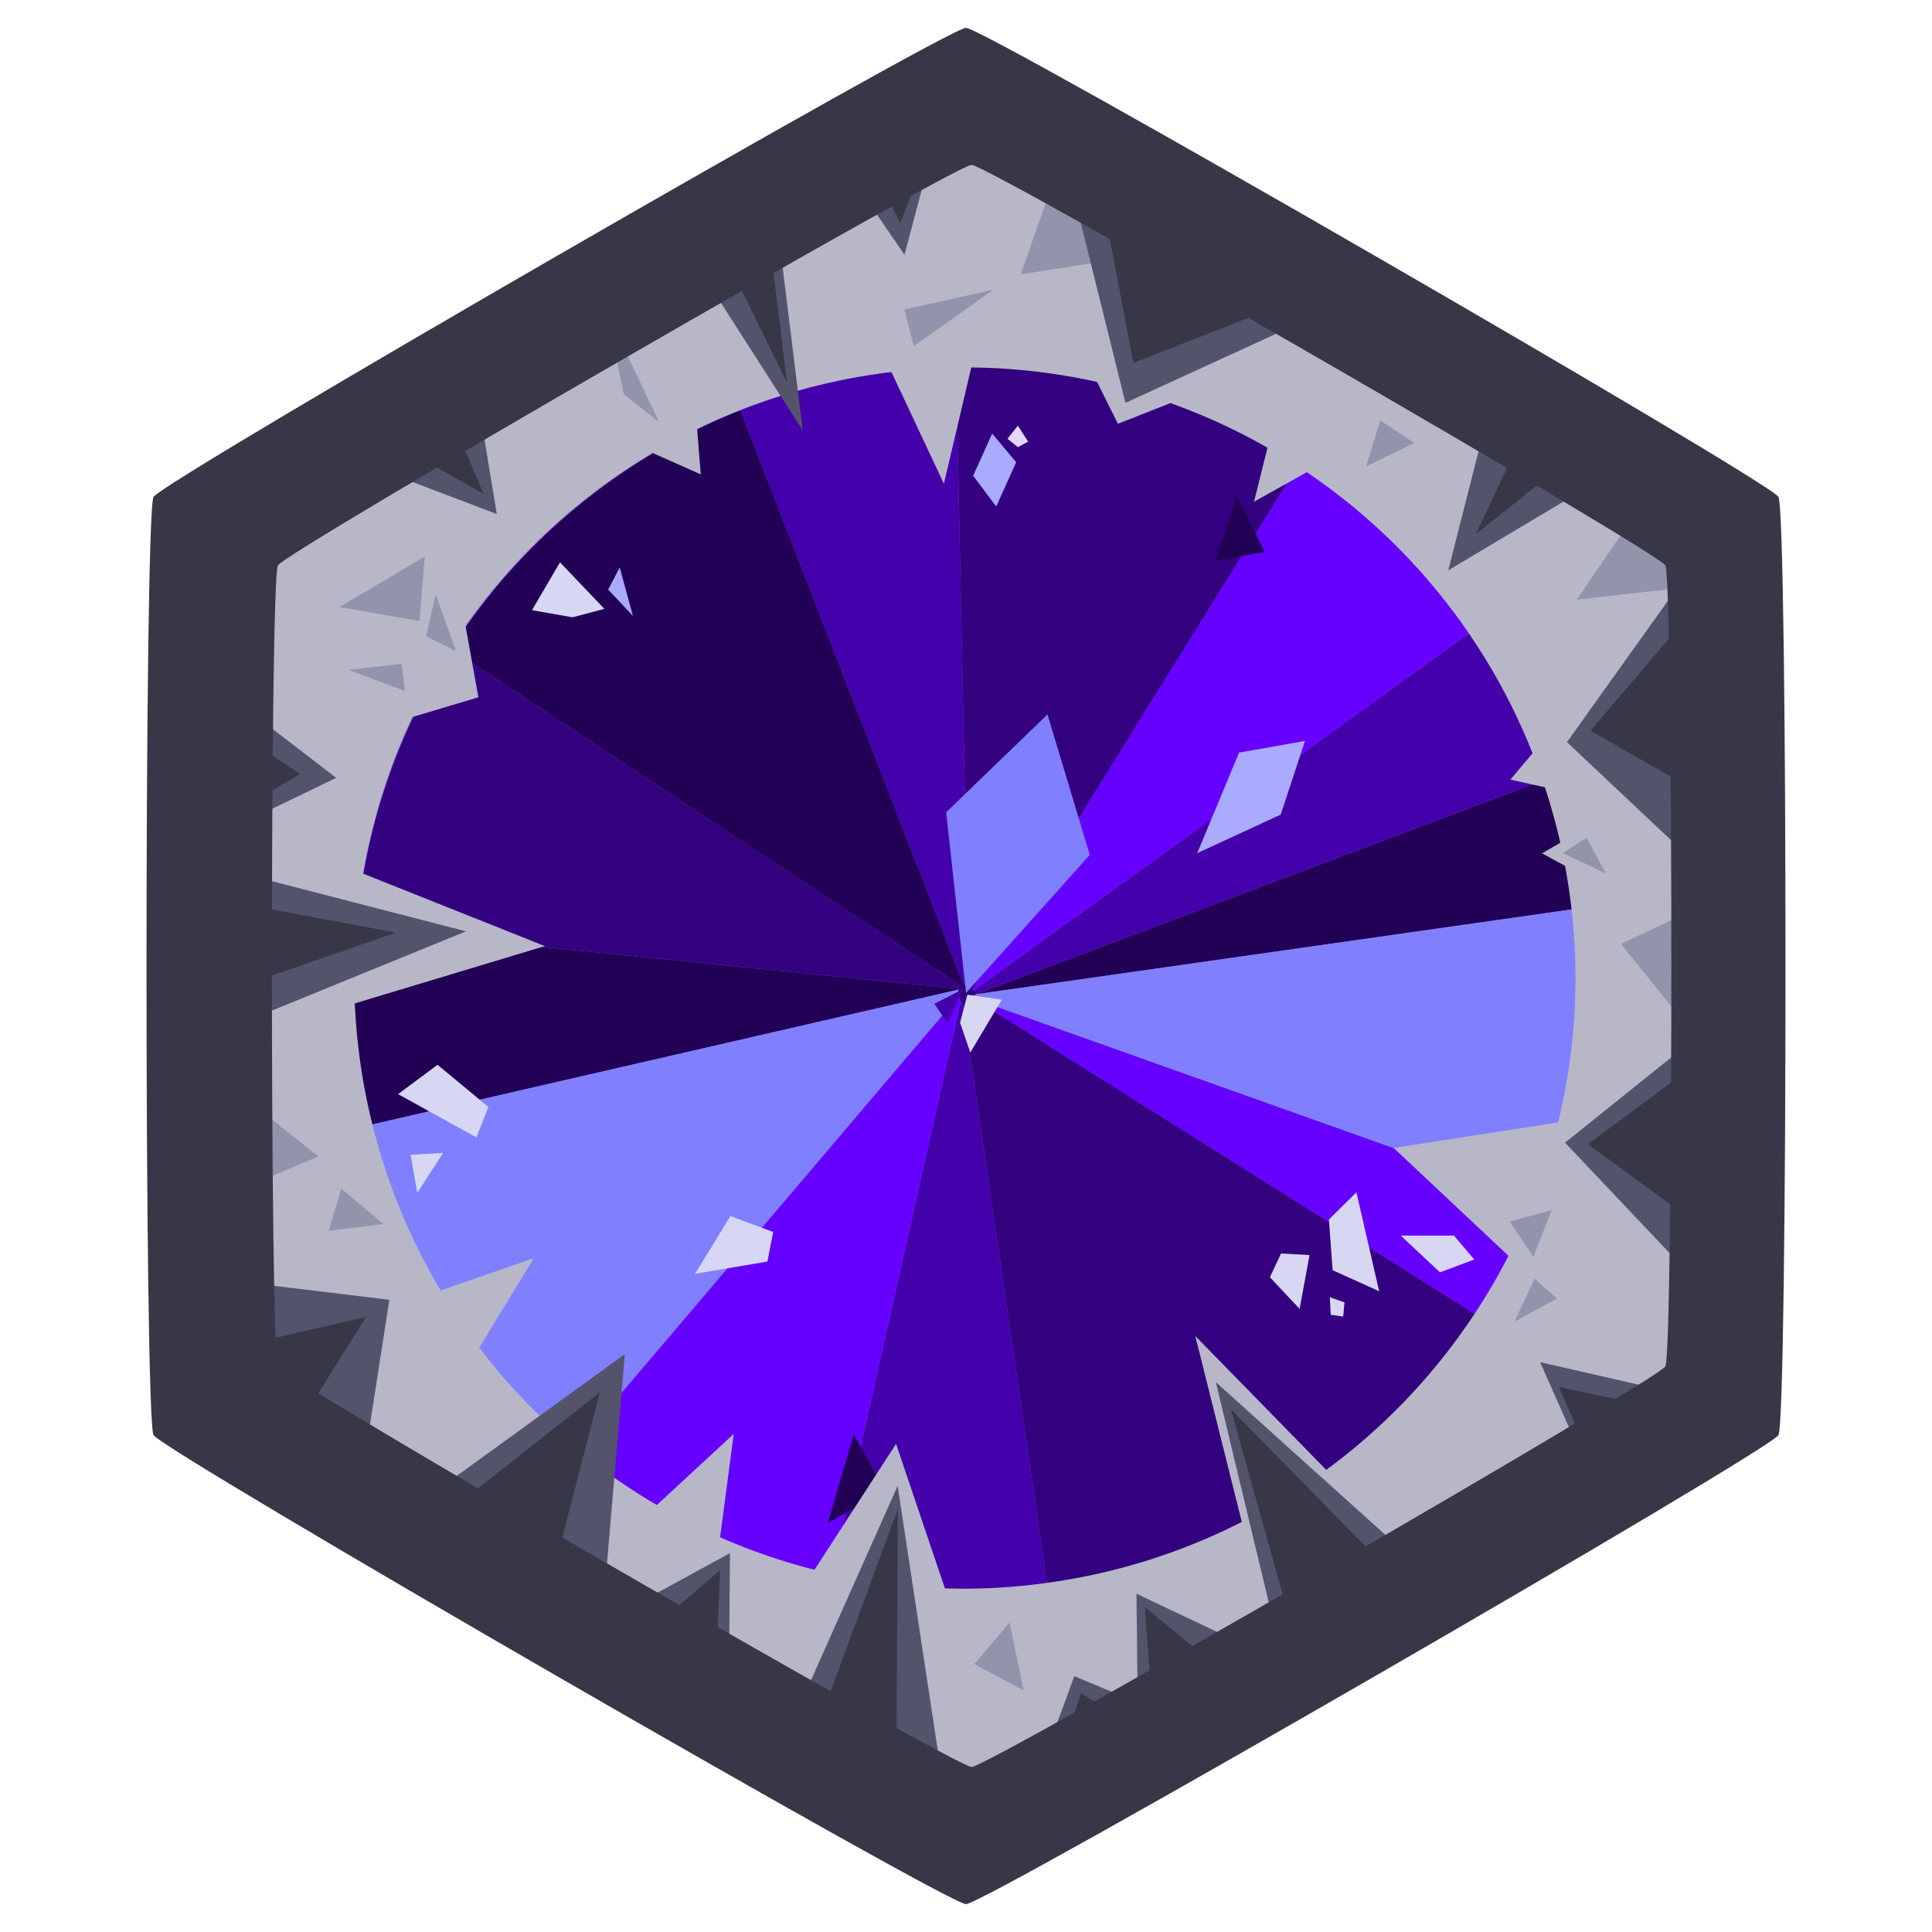 <?xml version="1.0" encoding="UTF-8" standalone="no"?>
<!-- Created with Inkscape (http://www.inkscape.org/) -->

<svg
   width="48"
   height="48"
   viewBox="0 0 54.61 54.61"
   version="1.1"
   id="svg5"
   sodipodi:docname="amethyst-moon-logo.svg"
   inkscape:version="1.1.2 (0a00cf5339, 2022-02-04)"
   inkscape:export-filename="/home/sebi/Desktop/College/amethyst/extensions/amethyst-moon/amethyst-moon-logo.png"
   inkscape:export-xdpi="256"
   inkscape:export-ydpi="256"
   xmlns:inkscape="http://www.inkscape.org/namespaces/inkscape"
   xmlns:sodipodi="http://sodipodi.sourceforge.net/DTD/sodipodi-0.dtd"
   xmlns="http://www.w3.org/2000/svg"
   xmlns:svg="http://www.w3.org/2000/svg">
  <sodipodi:namedview
     id="namedview7"
     pagecolor="#ffffff"
     bordercolor="#666666"
     borderopacity="1.0"
     inkscape:pageshadow="2"
     inkscape:pageopacity="0.0"
     inkscape:pagecheckerboard="0"
     inkscape:document-units="mm"
     showgrid="false"
     inkscape:zoom="16"
     inkscape:cx="24.4375"
     inkscape:cy="25.125"
     inkscape:window-width="1920"
     inkscape:window-height="1012"
     inkscape:window-x="0"
     inkscape:window-y="0"
     inkscape:window-maximized="1"
     inkscape:current-layer="layer1"
     inkscape:snap-grids="false"
     inkscape:snap-to-guides="false"
     showguides="true"
     inkscape:guide-bbox="true"
     inkscape:snap-others="false"
     inkscape:object-nodes="false"
     inkscape:snap-nodes="false"
     inkscape:snap-global="false"
     units="px"
     scale-x="4.3" />
  <defs
     id="defs2">
    <inkscape:perspective
       sodipodi:type="inkscape:persp3d"
       inkscape:vp_x="0 : -583.94001 : 1"
       inkscape:vp_y="0 : 4300 : 0"
       inkscape:vp_z="903 : -583.94001 : 1"
       inkscape:persp3d-origin="451.5 : -796.79001 : 1"
       id="perspective22618" />
  </defs>
  <g
     inkscape:label="Layer 1"
     inkscape:groupmode="layer"
     id="layer1">
    <path
       sodipodi:type="star"
       style="opacity:1;fill:#b7b7c8;stroke:none"
       id="path22988"
       inkscape:flatsided="true"
       sodipodi:sides="6"
       sodipodi:cx="265.05231"
       sodipodi:cy="413.1008"
       sodipodi:r1="118.10733"
       sodipodi:r2="102.28395"
       sodipodi:arg1="0.52359878"
       sodipodi:arg2="1.0471976"
       inkscape:rounded="0.02"
       inkscape:randomized="0"
       transform="matrix(0.195,0,0,0.195,-24.284,-53.09)"
       d="m 367.336,472.154 c -1.181,2.046 -99.922,59.054 -102.284,59.054 -2.362,0 -101.103,-57.008 -102.284,-59.054 -1.181,-2.046 -1.181,-116.062 0,-118.107 1.181,-2.046 99.922,-59.054 102.284,-59.054 2.362,0 101.103,57.008 102.284,59.054 1.181,2.046 1.181,116.062 0,118.107 z" />
    <path
       style="fill:#53536c;stroke:none;stroke-width:0.153"
       d="M 44.691,41.121 43.534,38.503 46.674,39.221 Z"
       id="path28118" />
    <path
       style="fill:#53536c;stroke:none;stroke-width:0.153"
       d="m 11.429,13.537 2.613,0.992 -0.499,-3.031 z"
       id="path26147" />
    <path
       style="fill:#53536c;stroke:none;stroke-width:0.153"
       d="m 6.976,20.044 2.527,1.943 -2.51,1.213 z"
       id="path26507" />
    <circle
       style="fill:#8d5fd3;stroke:none;stroke-width:0.154"
       id="path18020"
       cx="27.205"
       cy="27.589"
       r="17.187" />
    <path
       id="path16233"
       style="fill:#6600ff;stroke:none;stroke-width:0.153"
       d="m 27.436,28.043 0.015,0.01 14.071,-10.146 a 17.26,17.26 0 0 0 -4.848,-4.735 l -9.204,14.815 v 0 z" />
    <path
       id="path17617"
       style="fill:#5a2ca0;stroke:none;stroke-width:0.153"
       d="m 27.413,28.081 0.038,-0.027 -0.015,-0.01 z" />
    <path
       id="path17615"
       style="fill:#220055;stroke:none;stroke-width:0.153"
       d="M 27.591,28.102 44.422,25.706 A 17.26,17.26 0 0 0 43.605,22.065 Z" />
    <path
       id="path17613"
       style="fill:#6600ff;stroke:none;stroke-width:0.153"
       d="m 27.516,28.224 14.163,8.914 a 17.26,17.26 0 0 0 1.691,-3.271 z" />
    <path
       id="path17611"
       style="fill:#8080ff;stroke:none;stroke-width:0.153"
       d="m 27.516,28.224 15.854,5.643 a 17.26,17.26 0 0 0 1.163,-6.221 17.26,17.26 0 0 0 -0.111,-1.94 l -16.831,2.396 -0.169,0.064 z" />
    <path
       id="path17609"
       style="fill:#4400aa;stroke:none;stroke-width:0.153"
       d="m 27.185,28.179 -3.666,16.31 a 17.26,17.26 0 0 0 3.755,0.417 17.26,17.26 0 0 0 2.318,-0.164 L 27.195,28.251 v 0 l -0.002,-0.012 v 0 z" />
    <path
       id="path17607"
       style="fill:#5a2ca0;stroke:none;stroke-width:0.153"
       d="m 27.182,28.16 0.003,0.019 0.004,-0.021 z" />
    <path
       id="path17605"
       style="fill:#5a2ca0;stroke:none;stroke-width:0.153"
       d="m 27.233,27.964 -0.012,0.053 0.043,-0.05 z" />
    <path
       id="path17603"
       style="fill:#5a2ca0;stroke:none;stroke-width:0.153"
       d="m 27.239,27.938 0.028,-0.006 -0.023,-0.015 z" />
    <path
       id="path17601"
       style="fill:#5a2ca0;stroke:none;stroke-width:0.153"
       d="m 27.16,27.956 0.073,0.007 0.006,-0.025 z" />
    <path
       id="path17599"
       style="fill:#5a2ca0;stroke:none;stroke-width:0.153"
       d="m 27.152,27.958 0.008,-0.002 -0.008,-8.19e-4 z" />
    <path
       id="path17597"
       style="fill:#5a2ca0;stroke:none;stroke-width:0.153"
       d="m 27.158,27.999 -0.006,-0.041 -0.043,0.01 z" />
    <path
       id="path17595"
       style="fill:#5a2ca0;stroke:none;stroke-width:0.153"
       d="m 27.209,28.031 0.012,-0.014 0.012,-0.053 -0.073,-0.007 -0.008,0.002 0.006,0.041 z" />
    <path
       id="path17593"
       style="fill:#5a2ca0;stroke:none;stroke-width:0.153"
       d="m 27.209,28.031 -0.051,-0.032 0.012,0.078 z" />
    <path
       id="path17591"
       style="fill:#5a2ca0;stroke:none;stroke-width:0.153"
       d="m 27.217,28.036 0.004,-0.019 -0.012,0.014 z" />
    <path
       id="path17589"
       style="fill:#5a2ca0;stroke:none;stroke-width:0.153"
       d="m 27.351,28.136 -0.003,-0.008 -0.015,0.011 z" />
    <path
       id="path17587"
       style="fill:#5a2ca0;stroke:none;stroke-width:0.153"
       d="m 27.371,28.133 -0.02,0.002 0.011,0.027 0.016,-0.025 z" />
    <path
       id="path17585"
       style="fill:#5a2ca0;stroke:none;stroke-width:0.153"
       d="m 27.371,28.133 0.007,0.004 0.003,-0.006 z" />
    <path
       id="path17583"
       style="fill:#5a2ca0;stroke:none;stroke-width:0.153"
       d="m 27.355,28.122 -0.007,0.005 0.003,0.008 0.02,-0.002 z" />
    <path
       id="path17581"
       style="fill:#5a2ca0;stroke:none;stroke-width:0.153"
       d="m 27.343,28.116 0.004,0.012 0.007,-0.005 z" />
    <path
       id="path17579"
       style="fill:#5a2ca0;stroke:none;stroke-width:0.153"
       d="m 27.286,27.969 -0.022,-0.002 -0.043,0.05 -0.004,0.019 0.127,0.08 z" />
    <path
       id="path17577"
       style="fill:#5a2ca0;stroke:none;stroke-width:0.153"
       d="m 27.279,27.949 -0.015,0.018 0.022,0.002 z" />
    <path
       id="path17575"
       style="fill:#5a2ca0;stroke:none;stroke-width:0.153"
       d="m 27.279,27.949 0.007,0.02 0.043,0.004 -0.045,-0.03 z" />
    <path
       id="path17573"
       style="fill:#5a2ca0;stroke:none;stroke-width:0.153"
       d="m 27.274,27.936 -0.007,-0.005 -0.028,0.006 -0.006,0.025 0.031,0.003 0.015,-0.018 z" />
    <path
       id="path17571"
       style="fill:#5a2ca0;stroke:none;stroke-width:0.153"
       d="m 27.274,27.936 0.005,0.013 0.005,-0.006 z" />
    <path
       id="path17569"
       style="fill:#5a2ca0;stroke:none;stroke-width:0.153"
       d="m 27.271,27.93 -0.005,0.002 0.007,0.005 z" />
    <path
       id="path17567"
       style="fill:#5a2ca0;stroke:none;stroke-width:0.153"
       d="m 27.271,27.93 0.002,0.006 0.01,0.006 0.016,-0.019 z" />
    <path
       id="path17565"
       style="fill:#5a2ca0;stroke:none;stroke-width:0.153"
       d="m 27.252,27.88 -0.008,0.037 0.023,0.015 0.005,-0.002 z" />
    <path
       id="path17563"
       style="fill:#220055;stroke:none;stroke-width:0.153"
       d="m 12.748,18.345 14.496,9.571 0.008,-0.037 -6.325,-16.282 a 17.26,17.26 0 0 0 -8.179,6.747 z" />
    <path
       id="path17561"
       style="fill:#330080;stroke:none;stroke-width:0.153"
       d="m 10.076,26.238 17.076,1.717 v 0 l 0.008,8.19e-4 0.079,-0.018 0.005,-0.022 -14.496,-9.571 a 17.26,17.26 0 0 0 -2.672,7.893 z" />
    <path
       id="path17559"
       style="fill:#220055;stroke:none;stroke-width:0.153"
       d="m 10.526,31.782 16.583,-3.814 v 0 l 0.043,-0.01 -2.69e-4,-0.002 -17.076,-1.717 a 17.26,17.26 0 0 0 -0.062,1.408 17.26,17.26 0 0 0 0.512,4.136 z" />
    <path
       id="path17557"
       style="fill:#8080ff;stroke:none;stroke-width:0.153"
       d="m 27.154,28.095 0.016,-0.018 -0.012,-0.078 -0.049,-0.031 -16.583,3.814 a 17.26,17.26 0 0 0 5.73,9.137 z" />
    <path
       id="path17555"
       style="fill:#5a2ca0;stroke:none;stroke-width:0.153"
       d="m 27.173,28.102 -0.004,-0.025 -0.016,0.018 z" />
    <path
       id="path17553"
       style="fill:#6600ff;stroke:none;stroke-width:0.153"
       d="m 27.173,28.102 -0.019,-0.006 -10.899,12.824 a 17.26,17.26 0 0 0 7.263,3.57 l 3.666,-16.31 -0.003,-0.019 v 0 z" />
    <path
       style="fill:#53536c;stroke:none;stroke-width:0.153"
       d="m 11.729,42.573 5.934,-4.299 -0.632,7.387 z"
       id="path26622" />
    <path
       id="path17551"
       style="fill:#5a2ca0;stroke:none;stroke-width:0.153"
       d="m 27.2,28.111 0.017,-0.076 -0.007,-0.005 -0.039,0.046 0.004,0.025 z" />
    <path
       id="path17549"
       style="fill:#5a2ca0;stroke:none;stroke-width:0.153"
       d="m 27.2,28.111 -0.026,-0.009 0.008,0.058 0.007,-0.002 z" />
    <path
       id="path17547"
       style="fill:#5a2ca0;stroke:none;stroke-width:0.153"
       d="m 27.291,28.144 0.041,-0.006 0.015,-0.011 -0.004,-0.012 -0.127,-0.08 -0.017,0.076 z" />
    <path
       id="path17545"
       style="fill:#5a2ca0;stroke:none;stroke-width:0.153"
       d="m 27.291,28.144 -0.092,-0.033 -0.011,0.047 z" />
    <path
       id="path17543"
       style="fill:#5a2ca0;stroke:none;stroke-width:0.153"
       d="m 27.314,28.152 0.019,-0.014 -0.041,0.006 z" />
    <path
       id="path17541"
       style="fill:#5a2ca0;stroke:none;stroke-width:0.153"
       d="m 27.314,28.152 -0.022,-0.007 -0.102,0.014 -0.004,0.021 0.009,0.06 z" />
    <path
       id="path17539"
       style="fill:#5a2ca0;stroke:none;stroke-width:0.153"
       d="m 27.358,28.168 0.003,-0.006 -0.011,-0.027 -0.019,0.002 -0.019,0.014 z" />
    <path
       id="path17537"
       style="fill:#5a2ca0;stroke:none;stroke-width:0.153"
       d="m 27.358,28.168 -0.045,-0.016 -0.12,0.087 0.002,0.012 0.146,-0.055 z" />
    <path
       id="path17535"
       style="fill:#5a2ca0;stroke:none;stroke-width:0.153"
       d="m 27.365,28.17 -0.003,-0.007 -0.003,0.006 z" />
    <path
       id="path17533"
       style="fill:#5a2ca0;stroke:none;stroke-width:0.153"
       d="m 27.37,28.185 0.017,-0.006 -0.023,-0.008 z" />
    <path
       id="path17531"
       style="fill:#5a2ca0;stroke:none;stroke-width:0.153"
       d="m 27.37,28.185 -0.006,-0.014 -0.006,-0.002 -0.017,0.027 z" />
    <path
       id="path17529"
       style="fill:#5a2ca0;stroke:none;stroke-width:0.153"
       d="m 27.392,28.18 -0.004,-0.002 -0.017,0.006 0.023,0.059 z" />
    <path
       id="path17525"
       style="fill:#5a2ca0;stroke:none;stroke-width:0.153"
       d="m 27.392,28.177 -0.004,0.002 0.004,0.002 z" />
    <path
       id="path17523"
       style="fill:#5a2ca0;stroke:none;stroke-width:0.153"
       d="m 27.392,28.177 v 0.003 l 0.124,0.044 -0.094,-0.059 z" />
    <path
       id="path17521"
       style="fill:#5a2ca0;stroke:none;stroke-width:0.153"
       d="m 27.391,28.145 -0.013,-0.008 -0.016,0.025 0.003,0.007 0.023,0.008 0.004,-0.002 z" />
    <path
       id="path17519"
       style="fill:#5a2ca0;stroke:none;stroke-width:0.153"
       d="m 27.391,28.145 0.001,0.031 0.03,-0.012 z" />
    <path
       id="path17517"
       style="fill:#5a2ca0;stroke:none;stroke-width:0.153"
       d="m 27.391,28.13 -0.009,0.002 -0.003,0.006 0.013,0.008 z" />
    <path
       id="path17515"
       style="fill:#5a2ca0;stroke:none;stroke-width:0.153"
       d="m 27.391,28.13 2.69e-4,0.016 0.031,0.02 0.169,-0.064 z" />
    <path
       id="path17513"
       style="fill:#5a2ca0;stroke:none;stroke-width:0.153"
       d="m 27.39,28.117 -0.009,0.015 0.009,-0.002 z" />
    <path
       id="path17511"
       style="fill:#4400aa;stroke:none;stroke-width:0.153"
       d="m 27.39,28.117 2.7e-4,0.013 0.2,-0.028 16.014,-6.037 A 17.26,17.26 0 0 0 41.522,17.908 L 27.451,28.053 v 0 l -0.038,0.027 z" />
    <path
       id="path17509"
       style="fill:#5a2ca0;stroke:none;stroke-width:0.153"
       d="m 27.39,28.097 -0.035,0.025 0.016,0.011 0.01,-0.002 0.009,-0.015 z" />
    <path
       id="path17507"
       style="fill:#5a2ca0;stroke:none;stroke-width:0.153"
       d="m 27.39,28.097 2.69e-4,0.019 0.022,-0.036 z" />
    <path
       id="path17505"
       style="fill:#5a2ca0;stroke:none;stroke-width:0.153"
       d="m 27.388,28.012 -0.059,-0.039 -0.043,-0.004 0.057,0.147 0.011,0.006 0.035,-0.025 z" />
    <path
       id="path17503"
       style="fill:#5a2ca0;stroke:none;stroke-width:0.153"
       d="m 27.388,28.012 0.002,0.085 0.023,-0.016 0.023,-0.037 z" />
    <path
       id="path17501"
       style="fill:#5a2ca0;stroke:none;stroke-width:0.153"
       d="m 27.388,27.979 -0.058,-0.006 0.059,0.039 z" />
    <path
       id="path17499"
       style="fill:#5a2ca0;stroke:none;stroke-width:0.153"
       d="m 27.388,27.979 5.4e-4,0.033 0.047,0.031 0.035,-0.056 z" />
    <path
       id="path17497"
       style="fill:#5a2ca0;stroke:none;stroke-width:0.153"
       d="m 27.386,27.904 -0.086,0.02 -0.016,0.019 0.045,0.03 0.058,0.006 z" />
    <path
       id="path17495"
       style="fill:#4400aa;stroke:none;stroke-width:0.153"
       d="m 27.025,10.396 a 17.26,17.26 0 0 0 -6.099,1.202 l 6.325,16.282 v 0 l 0.02,0.051 0.029,-0.006 v 0 l 0.086,-0.02 z" />
    <path
       id="path17493"
       style="fill:#330080;stroke:none;stroke-width:0.153"
       d="m 27.025,10.396 0.361,17.508 v 0 l 0.002,0.075 0.083,0.008 9.204,-14.815 a 17.26,17.26 0 0 0 -9.401,-2.786 17.26,17.26 0 0 0 -0.248,0.009 z" />
    <path
       id="path17527"
       style="fill:#330080;stroke:none;stroke-width:0.153"
       d="m 27.392,28.18 0.001,0.063 v 0 0 l -0.023,-0.059 -0.029,0.011 v 0 l -0.146,0.055 2.397,16.491 a 17.26,17.26 0 0 0 12.087,-7.604 L 27.516,28.224 Z" />
    <path
       style="fill:#b7b7c8;stroke:none;stroke-width:0.153"
       d="m 35.362,44.065 -1.576,-6.302 4.388,4.486 z"
       id="path23790" />
    <path
       style="fill:#53536c;stroke:none;stroke-width:0.153"
       d="m 36.186,46.641 -1.819,-7.573 5.911,5.325 z"
       id="path26737"
       sodipodi:nodetypes="cccc" />
    <path
       style="fill:#d7d7f4;stroke:none;stroke-width:0.153px;stroke-linecap:butt;stroke-linejoin:miter;stroke-opacity:1"
       d="m 19.647,36.005 0.998,-1.631 1.21,0.449 -0.163,0.836 z"
       id="path18135" />
    <path
       style="fill:#d7d7f4;stroke:none;stroke-width:0.161px;stroke-linecap:butt;stroke-linejoin:miter;stroke-opacity:1"
       d="m 38.983,36.498 -0.642,-2.796 -0.778,0.769 0.105,1.433 z"
       id="path18135-6" />
    <path
       style="fill:#d7d7f4;stroke:none;stroke-width:0.109px;stroke-linecap:butt;stroke-linejoin:miter;stroke-opacity:1"
       d="m 36.735,36.997 0.28,-1.521 -0.805,-0.045 -0.315,0.671 z"
       id="path18135-6-7"
       inkscape:transform-center-x="1.1150994"
       inkscape:transform-center-y="1.2088181" />
    <path
       style="fill:#330080;stroke-width:1.138"
       d="m 27.087,28.02 0.027,-0.158 0.158,-0.024 0.338,0.225 -0.199,0.229 -0.258,0.025 z"
       id="path2812" />
    <path
       style="fill:#4400aa;stroke:none;stroke-width:0.153px;stroke-linecap:butt;stroke-linejoin:miter;stroke-opacity:1"
       d="m 26.781,28.925 -0.369,-0.552 0.796,-0.408 z"
       id="path18526" />
    <path
       style="fill:#8080ff;stroke:none;stroke-width:0.153px;stroke-linecap:butt;stroke-linejoin:miter;stroke-opacity:1"
       d="m 26.744,22.96 0.563,5.107 3.497,-3.902 -1.196,-3.971 z"
       id="path18693" />
    <path
       style="fill:#d7d7f4;stroke:none;stroke-width:0.216px;stroke-linecap:butt;stroke-linejoin:miter;stroke-opacity:1"
       d="m 27.427,29.751 0.89,-1.494 -0.973,-0.141 -0.207,0.789 z"
       id="path18874" />
    <path
       style="fill:#d7d7f4;stroke:none;stroke-width:0.153px;stroke-linecap:butt;stroke-linejoin:miter;stroke-opacity:1"
       d="m 15.037,17.247 0.791,-1.353 1.255,1.315 -0.901,0.24 z"
       id="path19121" />
    <path
       style="fill:#aaaaff;stroke:none;stroke-width:0.153px;stroke-linecap:butt;stroke-linejoin:miter;stroke-opacity:1"
       d="m 17.517,16.039 0.374,1.372 -0.701,-0.746 z"
       id="path19255" />
    <path
       style="fill:#aaaaff;stroke:none;stroke-width:0.153px;stroke-linecap:butt;stroke-linejoin:miter;stroke-opacity:1"
       d="m 36.887,20.943 -1.864,0.33 -1.183,2.843 2.361,-1.09 z"
       id="path19634" />
    <path
       style="fill:#d7d7f4;stroke:none;stroke-width:0.153px;stroke-linecap:butt;stroke-linejoin:miter;stroke-opacity:1"
       d="m 11.252,30.927 1.115,-0.83 1.44,1.194 -0.341,0.858 z"
       id="path19815" />
    <path
       style="fill:#220055;stroke:none;stroke-width:0.153px;stroke-linecap:butt;stroke-linejoin:miter;stroke-opacity:1"
       d="m 23.397,43.055 0.735,-2.51 0.879,1.575 z"
       id="path20114" />
    <path
       style="fill:#220055;stroke:none;stroke-width:0.153px;stroke-linecap:butt;stroke-linejoin:miter;stroke-opacity:1"
       d="m 34.95,14.014 -0.594,1.842 1.387,-0.258 z"
       id="path20215" />
    <path
       style="fill:#d7d7f4;stroke:none;stroke-width:0.153px;stroke-linecap:butt;stroke-linejoin:miter;stroke-opacity:1"
       d="m 11.605,32.638 0.92,-0.048 -0.73,1.126 z"
       id="path20396" />
    <path
       style="fill:#d7d7f4;stroke:none;stroke-width:0.153px;stroke-linecap:butt;stroke-linejoin:miter;stroke-opacity:1"
       d="m 39.593,34.926 h 1.506 l 0.572,0.676 -0.969,0.362 z"
       id="path20596" />
    <path
       style="fill:#d7d7f4;stroke:none;stroke-width:0.153px;stroke-linecap:butt;stroke-linejoin:miter;stroke-opacity:1"
       d="m 37.59,36.668 0.024,0.496 0.353,0.051 0.037,-0.402 z"
       id="path20664" />
    <path
       style="fill:#b7b7c8;stroke:none;stroke-width:0.153px;stroke-linecap:butt;stroke-linejoin:miter;stroke-opacity:1"
       d="M 8.537,24.006 15.401,26.742 8.838,28.721 Z"
       id="path23122" />
    <path
       style="fill:#b7b7c8;stroke:none;stroke-width:0.153px;stroke-linecap:butt;stroke-linejoin:miter;stroke-opacity:1"
       d="M 10.368,20.653 13.523,19.709 12.946,16.51 Z"
       id="path23336"
       sodipodi:nodetypes="cccc" />
    <path
       style="fill:#b7b7c8;stroke:none;stroke-width:0.153px;stroke-linecap:butt;stroke-linejoin:miter;stroke-opacity:1"
       d="m 17.88,12.552 1.928,0.857 -0.171,-2.123 z"
       id="path23603" />
    <path
       style="fill:#b7b7c8;stroke:none;stroke-width:0.153"
       d="m 11.422,36.835 3.666,-1.271 -2.078,3.404 z"
       id="path23784" />
    <path
       style="fill:#b7b7c8;stroke:none;stroke-width:0.153"
       d="m 18.217,42.865 2.523,-2.335 -0.49,3.713 z"
       id="path23786" />
    <path
       style="fill:#b7b7c8;stroke:none;stroke-width:0.153"
       d="m 22.575,45.062 2.753,-4.25 1.615,4.777 z"
       id="path23788" />
    <path
       style="fill:#b7b7c8;stroke:none;stroke-width:0.153"
       d="m 43.642,36.439 -4.249,-3.99 5.357,-0.833 z"
       id="path23792" />
    <path
       style="fill:#b7b7c8;stroke:none;stroke-width:0.153"
       d="m 43.493,21.087 -0.801,0.949 1.386,0.31 z"
       id="path23794" />
    <path
       style="fill:#b7b7c8;stroke:none;stroke-width:0.153"
       d="m 44.502,23.588 -0.914,0.533 1.228,0.669 z"
       id="path23796" />
    <path
       style="fill:#b7b7c8;stroke:none;stroke-width:0.153"
       d="m 35.96,12.123 -0.514,2.059 2.149,-1.203 z"
       id="path23798" />
    <path
       style="fill:#b7b7c8;stroke:none;stroke-width:0.153"
       d="m 30.75,10.275 0.849,1.704 2.33,-0.919 z"
       id="path23800" />
    <path
       style="fill:#b7b7c8;stroke:none;stroke-width:0.153"
       d="m 24.929,9.944 1.751,3.729 1.27,-5.392 z"
       id="path23802" />
    <path
       style="fill:#53536c;stroke:none;stroke-width:0.153"
       d="m 17.756,45.471 2.877,-1.57 -0.023,3.068 z"
       id="path26864" />
    <path
       style="fill:#373748;stroke:none;stroke-width:0.153"
       d="m 18.083,46.332 2.274,-1.953 -0.146,3.474 z"
       id="path25629" />
    <path
       style="fill:#53536c;stroke:none;stroke-width:0.153"
       d="m 7.334,36.296 3.672,0.444 -0.707,4.545 -3.746,-1.503 z"
       id="path26862" />
    <path
       style="fill:#373748;stroke:none;stroke-width:0.153"
       d="M 6.386,38.138 10.344,37.225 8.255,40.572 Z"
       id="path25631" />
    <path
       style="fill:#373748;stroke:none;stroke-width:0.153"
       d="m 6.172,20.348 2.313,1.527 -2.323,1.38 z"
       id="path25633" />
    <path
       style="fill:#53536c;stroke:none;stroke-width:0.153"
       d="m 7.2,24.782 5.972,1.543 -6.437,2.629 z"
       id="path26860" />
    <path
       style="fill:#373748;stroke:none;stroke-width:0.153"
       d="m 6.314,25.456 4.878,0.904 -5.104,1.772 z"
       id="path25635" />
    <path
       style="fill:#373748;stroke:none;stroke-width:0.153"
       d="m 12.859,42.581 4.094,-3.223 -1.439,5.575 z"
       id="path25637" />
    <path
       style="fill:#53536c;stroke:none;stroke-width:0.153"
       d="m 32.16,48.45 -0.036,-3.401 2.707,1.281 z"
       id="path28116" />
    <path
       style="fill:#373748;stroke:none;stroke-width:0.153"
       d="m 32.358,45.425 0.236,3.115 1.994,-1.288 z"
       id="path25639" />
    <path
       style="fill:#373748;stroke:none;stroke-width:0.153"
       d="m 45.184,41.789 -1.116,-2.583 2.547,0.537 z"
       id="path25643" />
    <path
       style="fill:#53536c;stroke:none;stroke-width:0.153"
       d="m 25.373,41.999 -2.953,6.623 4.239,1.856 z"
       id="path26866" />
    <path
       style="fill:#373748;stroke:none;stroke-width:0.153"
       d="m 22.977,49.167 2.401,-6.514 -0.044,7.853 z"
       id="path25645"
       sodipodi:nodetypes="cccc" />
    <path
       style="fill:#53536c;stroke:none;stroke-width:0.153"
       d="m 30.366,47.379 -0.697,1.902 2.638,-1.094 z"
       id="path26868" />
    <path
       style="fill:#373748;stroke:none;stroke-width:0.153"
       d="m 29.843,50.096 0.712,-2.236 1.368,0.83 z"
       id="path25647" />
    <path
       style="fill:#53536c;stroke:none;stroke-width:0.153"
       d="m 44.238,32.298 3.484,-2.797 -0.033,6.444 z"
       id="path28120" />
    <path
       style="fill:#373748;stroke:none;stroke-width:0.153"
       d="m 48.499,34.99 -3.613,-2.65 3.621,-2.687 z"
       id="path25649" />
    <path
       style="fill:#53536c;stroke:none;stroke-width:0.153"
       d="m 47.799,16.067 -3.507,4.91 4.075,3.839 z"
       id="path26852" />
    <path
       style="fill:#373748;stroke:none;stroke-width:0.153"
       d="m 48.103,16.957 -3.145,3.697 3.105,1.777 z"
       id="path25651" />
    <path
       style="fill:#53536c;stroke:none;stroke-width:0.153"
       d="m 41.899,12.34 -0.962,3.78 4.066,-2.424 z"
       id="path26854" />
    <path
       style="fill:#373748;stroke:none;stroke-width:0.153"
       d="m 42.887,12.614 -1.172,2.484 2.383,-1.901 z"
       id="path25653" />
    <path
       style="fill:#9393ac;stroke:none;stroke-width:0.153"
       d="M 29.71,5.301 28.852,7.756 33.02,7.101 Z"
       id="path29414" />
    <path
       style="fill:#53536c;stroke:none;stroke-width:0.153"
       d="m 30.401,5.701 1.411,5.686 4.886,-2.24 z"
       id="path26856" />
    <path
       style="fill:#373748;stroke:none;stroke-width:0.153"
       d="m 31.118,5.419 0.917,4.839 4.663,-1.822 z"
       id="path25655" />
    <path
       style="fill:#53536c;stroke:none;stroke-width:0.153"
       d="m 20.13,8.172 2.561,3.998 -0.668,-5.415 z"
       id="path26858"
       sodipodi:nodetypes="cccc" />
    <path
       style="fill:#373748;stroke:none;stroke-width:0.153"
       d="M 20.79,7.851 22.246,10.816 21.733,6.649 Z"
       id="path25657"
       sodipodi:nodetypes="cccc" />
    <path
       style="fill:#373748;stroke:none;stroke-width:0.153"
       d="m 11.471,12.715 2.199,1.248 -0.822,-1.943 z"
       id="path25659" />
    <path
       style="fill:#373748;stroke:none;stroke-width:0.153"
       d="m 34.792,39.833 1.976,7.062 2.763,-2.234 z"
       id="path25641" />
    <path
       style="fill:#53536c;stroke:none;stroke-width:0.153"
       d="m 24.531,5.689 1.035,1.513 0.6,-2.262 z"
       id="path28486" />
    <path
       style="fill:#9393ac;stroke:none;stroke-width:0.153"
       d="m 17.634,11.145 0.995,0.783 -1.47,-3.091 z"
       id="path29299" />
    <path
       style="fill:#9393ac;stroke:none;stroke-width:0.153"
       d="m 6.928,31.035 2.069,1.653 -2.101,0.895 z"
       id="path29644" />
    <path
       style="fill:#9393ac;stroke:none;stroke-width:0.153"
       d="m 45.818,26.68 1.668,2.07 1.087,-3.366 z"
       id="path29927" />
    <path
       style="fill:#9393ac;stroke:none;stroke-width:0.153"
       d="m 45.946,14.931 -1.377,2.019 2.966,-0.335 0.422,-1.506 z"
       id="path30044" />
    <path
       id="path25397"
       style="fill:#373748;stroke:none;stroke-width:0.173"
       inkscape:transform-center-y="-2.6976685e-06"
       d="m 27.305,0.787 c -0.53,0 -22.699,12.799 -22.965,13.259 -0.265,0.459 -0.265,26.058 0,26.518 0.265,0.459 22.434,13.259 22.965,13.259 0.53,0 22.7,-12.799 22.965,-13.259 0.265,-0.459 0.265,-26.058 0,-26.518 C 50.005,13.587 27.835,0.787 27.305,0.787 Z m 0.159,3.873 c 0.453,0 19.383,10.929 19.609,11.321 0.226,0.392 0.226,22.251 0,22.643 -0.226,0.392 -19.156,11.322 -19.609,11.322 -0.453,0 -19.383,-10.929 -19.609,-11.322 -0.226,-0.392 -0.226,-22.251 0,-22.643 C 8.081,15.589 27.011,4.66 27.464,4.66 Z" />
    <path
       style="fill:#373748;stroke:none;stroke-width:0.153"
       d="m 24.961,5.321 0.484,0.992 0.442,-1.144 z"
       id="path28601" />
    <path
       style="fill:#9393ac;stroke:none;stroke-width:0.153"
       d="m 12.318,16.805 0.568,1.594 -0.845,-0.416 z"
       id="path28883" />
    <path
       style="fill:#9393ac;stroke:none;stroke-width:0.153"
       d="m 9.85,18.936 1.5,-0.169 0.098,0.765 z"
       id="path29050" />
    <path
       style="fill:#9393ac;stroke:none;stroke-width:0.153"
       d="m 42.678,34.528 0.664,1 0.518,-1.322 z"
       id="path29056" />
    <path
       style="fill:#9393ac;stroke:none;stroke-width:0.153"
       d="m 9.598,17.157 2.259,0.396 0.149,-1.821 z"
       id="path29297" />
    <path
       style="fill:#9393ac;stroke:none;stroke-width:0.153"
       d="M 25.558,8.749 28.079,8.188 25.83,9.783 Z"
       id="path29529" />
    <path
       style="fill:#9393ac;stroke:none;stroke-width:0.153"
       d="M 9.651,33.6 9.287,34.794 10.838,34.597 Z"
       id="path29646" />
    <path
       style="fill:#9393ac;stroke:none;stroke-width:0.153"
       d="m 28.538,45.861 -0.999,1.177 1.395,0.742 z"
       id="path29921" />
    <path
       style="fill:#9393ac;stroke:none;stroke-width:0.153"
       d="m 43.379,36.145 -0.57,1.21 1.199,-0.65 z"
       id="path29923" />
    <path
       style="fill:#9393ac;stroke:none;stroke-width:0.153"
       d="m 44.845,23.681 -0.668,0.433 1.219,0.579 z"
       id="path29925" />
    <path
       style="fill:#9393ac;stroke:none;stroke-width:0.153"
       d="m 39.016,11.885 -0.404,1.3 1.364,-0.665 z"
       id="path30042" />
    <path
       style="fill:#aaaaff;stroke:none;stroke-width:0.153"
       d="m 28.045,12.254 -0.538,1.193 0.653,0.87 0.563,-1.251 z"
       id="path30210" />
    <path
       style="fill:#e5d5ff;stroke:none;stroke-width:0.153"
       d="m 28.77,12.031 -0.292,0.372 0.295,0.237 0.288,-0.157 z"
       id="path30311" />
  </g>
</svg>
